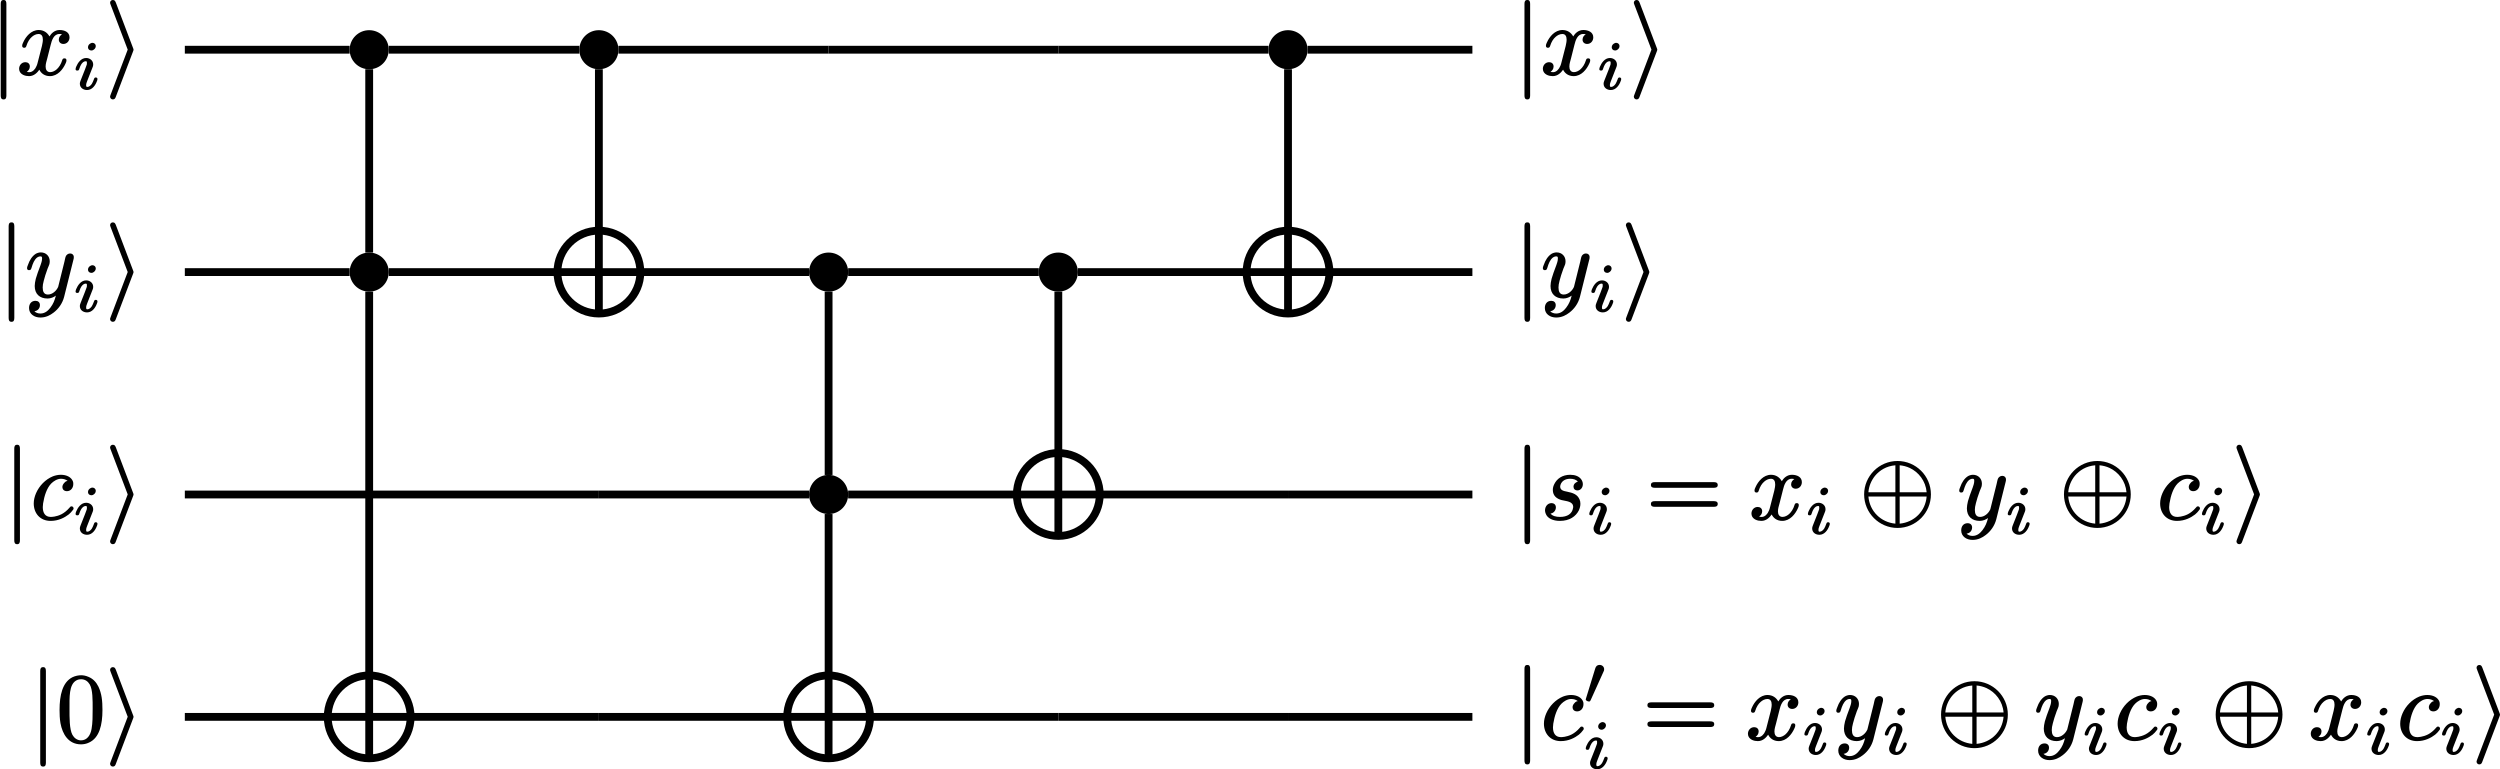 <?xml version="1.0" encoding="UTF-8"?>
<svg xmlns="http://www.w3.org/2000/svg" xmlns:xlink="http://www.w3.org/1999/xlink" width="254.934pt" height="78.444pt" viewBox="0 0 254.934 78.444">
<defs>
<g>
<g id="glyph-0-0">
<path d="M 1.391 -7.562 C 1.141 -7.562 1.094 -7.391 1.094 -7.156 L 1.094 2.172 C 1.094 2.406 1.141 2.578 1.391 2.578 C 1.625 2.578 1.672 2.406 1.672 2.172 L 1.672 -7.156 C 1.672 -7.391 1.625 -7.562 1.391 -7.562 Z M 1.391 -7.562 "/>
</g>
<g id="glyph-0-1">
<path d="M 2.859 -2.5 C 2.859 -2.5 2.859 -2.578 2.797 -2.703 L 1.062 -7.281 C 1 -7.422 0.953 -7.562 0.75 -7.562 C 0.594 -7.562 0.469 -7.438 0.469 -7.281 C 0.469 -7.266 0.469 -7.203 0.531 -7.062 L 2.266 -2.5 L 0.531 2.078 C 0.469 2.219 0.469 2.281 0.469 2.297 C 0.469 2.453 0.594 2.578 0.75 2.578 C 0.938 2.578 1 2.453 1.047 2.328 L 2.797 -2.281 C 2.859 -2.406 2.859 -2.484 2.859 -2.5 Z M 2.859 -2.5 "/>
</g>
<g id="glyph-0-2">
<path d="M 4.094 -2.281 L 6.844 -2.281 C 6.719 -0.781 5.578 0.344 4.094 0.484 Z M 3.656 -2.281 L 3.656 0.484 C 2.172 0.344 1.031 -0.781 0.906 -2.281 Z M 4.094 -2.719 L 4.094 -5.469 C 4.453 -5.438 4.797 -5.344 5.109 -5.203 C 6.016 -4.781 6.75 -3.875 6.844 -2.719 Z M 3.656 -2.719 L 0.906 -2.719 C 0.953 -3.344 1.203 -3.922 1.578 -4.391 C 2.047 -4.953 2.734 -5.391 3.656 -5.469 Z M 7.281 -2.5 C 7.281 -4.391 5.734 -5.906 3.875 -5.906 C 1.984 -5.906 0.469 -4.359 0.469 -2.5 C 0.469 -0.594 2.016 0.922 3.875 0.922 C 5.766 0.922 7.281 -0.625 7.281 -2.5 Z M 7.281 -2.5 "/>
</g>
<g id="glyph-1-0">
<path d="M 4.828 -1.609 C 4.688 -1.609 4.641 -1.547 4.609 -1.453 C 4.469 -0.984 4.25 -0.688 4.047 -0.5 C 3.875 -0.344 3.625 -0.203 3.375 -0.203 C 3.047 -0.203 2.906 -0.453 2.906 -0.766 C 2.906 -1.078 3 -1.312 3.078 -1.625 L 3.422 -2.984 C 3.531 -3.438 3.734 -4.094 4.312 -4.094 C 4.344 -4.094 4.5 -4.094 4.578 -4.062 C 4.406 -3.953 4.25 -3.781 4.25 -3.516 C 4.25 -3.25 4.453 -3.078 4.719 -3.078 C 5.078 -3.078 5.344 -3.375 5.344 -3.75 C 5.344 -4.281 4.844 -4.5 4.328 -4.5 C 3.828 -4.5 3.484 -4.156 3.297 -3.844 C 3.094 -4.219 2.719 -4.5 2.203 -4.5 C 1.422 -4.5 0.875 -3.812 0.625 -3.25 C 0.562 -3.125 0.516 -3.016 0.516 -2.875 C 0.516 -2.75 0.609 -2.688 0.719 -2.688 C 0.844 -2.688 0.906 -2.75 0.938 -2.859 C 1.078 -3.312 1.281 -3.609 1.5 -3.797 C 1.672 -3.953 1.922 -4.094 2.188 -4.094 C 2.5 -4.094 2.625 -3.859 2.625 -3.516 C 2.625 -3.297 2.578 -3.125 2.531 -2.875 C 2.438 -2.5 2.297 -1.938 2.094 -1.172 C 2.047 -0.953 1.953 -0.75 1.859 -0.594 C 1.672 -0.328 1.422 -0.109 0.984 -0.234 C 1.141 -0.344 1.297 -0.516 1.297 -0.781 C 1.297 -1.062 1.094 -1.219 0.844 -1.219 C 0.453 -1.219 0.203 -0.891 0.203 -0.547 C 0.203 -0.422 0.234 -0.328 0.281 -0.234 C 0.438 0.047 0.797 0.203 1.219 0.203 C 1.719 0.203 2.062 -0.156 2.266 -0.453 C 2.438 -0.094 2.797 0.203 3.344 0.203 C 4.141 0.203 4.672 -0.5 4.922 -1.047 C 4.984 -1.172 5.031 -1.281 5.031 -1.422 C 5.031 -1.562 4.938 -1.609 4.828 -1.609 Z M 4.828 -1.609 "/>
</g>
<g id="glyph-1-1">
<path d="M 1.797 -0.922 C 1.797 -1.109 1.828 -1.328 1.906 -1.609 C 1.984 -1.953 2.125 -2.359 2.297 -2.844 C 2.391 -3.078 2.453 -3.203 2.484 -3.312 C 2.5 -3.406 2.516 -3.484 2.516 -3.594 C 2.516 -4.109 2.141 -4.5 1.609 -4.5 C 1.422 -4.5 1.234 -4.438 1.094 -4.359 C 0.719 -4.125 0.453 -3.688 0.312 -3.266 C 0.25 -3.109 0.203 -3.016 0.203 -2.875 C 0.203 -2.75 0.297 -2.688 0.406 -2.688 C 0.594 -2.688 0.609 -2.797 0.656 -2.922 C 0.797 -3.391 0.938 -3.75 1.234 -3.984 C 1.328 -4.047 1.438 -4.094 1.578 -4.094 C 1.719 -4.094 1.734 -4.016 1.734 -3.875 C 1.734 -3.625 1.641 -3.391 1.578 -3.203 C 1.344 -2.609 1.203 -2.172 1.094 -1.812 C 1.031 -1.531 0.984 -1.297 0.984 -1.078 C 0.984 -0.266 1.484 0.203 2.297 0.203 C 2.625 0.203 2.938 0.062 3.141 -0.094 C 3.016 0.406 2.875 0.75 2.578 1.141 C 2.359 1.422 2.047 1.734 1.562 1.734 C 1.312 1.734 1.078 1.641 0.953 1.5 C 1.266 1.469 1.516 1.219 1.516 0.875 C 1.516 0.594 1.328 0.438 1.062 0.438 C 0.641 0.438 0.406 0.75 0.406 1.172 C 0.406 1.781 0.938 2.141 1.562 2.141 C 2.125 2.141 2.562 1.906 2.906 1.641 C 3.406 1.266 3.812 0.703 3.984 0.031 L 4.938 -3.781 C 4.969 -3.891 4.969 -3.922 4.969 -4.031 C 4.969 -4.25 4.812 -4.391 4.594 -4.391 C 4.391 -4.391 4.25 -4.266 4.172 -4.141 C 4.094 -4 4.062 -3.734 4.016 -3.562 L 3.375 -0.984 C 3.375 -0.984 3.359 -0.953 3.344 -0.922 C 3.188 -0.594 2.797 -0.203 2.328 -0.203 C 1.922 -0.203 1.797 -0.516 1.797 -0.922 Z M 1.797 -0.922 "/>
</g>
<g id="glyph-1-2">
<path d="M 4.172 -1.281 C 4.062 -1.281 4.016 -1.219 3.969 -1.156 C 3.703 -0.844 3.422 -0.625 3.156 -0.484 C 2.609 -0.203 2.109 -0.203 2.047 -0.203 C 1.469 -0.203 1.234 -0.625 1.234 -1.203 C 1.234 -1.281 1.25 -1.422 1.266 -1.578 C 1.391 -2.359 1.641 -3.141 2.094 -3.609 C 2.328 -3.844 2.703 -4.094 3.094 -4.094 C 3.375 -4.094 3.625 -4 3.766 -3.875 C 3.625 -3.859 3.531 -3.797 3.453 -3.703 C 3.266 -3.531 3.234 -3.344 3.234 -3.266 C 3.234 -2.984 3.422 -2.828 3.703 -2.828 C 4.062 -2.828 4.344 -3.141 4.344 -3.547 C 4.344 -3.641 4.344 -3.734 4.312 -3.812 C 4.156 -4.25 3.672 -4.5 3.078 -4.5 C 2.797 -4.5 2.516 -4.438 2.266 -4.344 C 1.5 -4.031 0.875 -3.375 0.547 -2.625 C 0.406 -2.297 0.312 -1.938 0.312 -1.578 C 0.312 -0.562 0.969 0.203 2.031 0.203 C 2.844 0.203 3.469 -0.141 3.875 -0.453 C 4.047 -0.594 4.172 -0.734 4.25 -0.844 C 4.312 -0.922 4.375 -0.984 4.375 -1.062 C 4.375 -1.188 4.281 -1.281 4.172 -1.281 Z M 4.172 -1.281 "/>
</g>
<g id="glyph-1-3">
<path d="M 3.766 -3.797 C 3.531 -3.734 3.328 -3.547 3.328 -3.281 C 3.328 -3.062 3.484 -2.906 3.734 -2.906 C 4.047 -2.906 4.281 -3.188 4.281 -3.547 C 4.281 -3.734 4.203 -3.922 4.094 -4.062 C 3.875 -4.344 3.484 -4.5 3 -4.5 C 2.172 -4.5 1.641 -4.094 1.375 -3.562 C 1.281 -3.375 1.219 -3.188 1.219 -2.953 C 1.219 -2.344 1.641 -2.047 2.109 -1.922 C 2.578 -1.797 3.297 -1.812 3.297 -1.203 C 3.297 -1.188 3.297 -1.156 3.281 -1.109 C 3.188 -0.516 2.688 -0.203 1.953 -0.203 C 1.547 -0.203 1.172 -0.297 0.984 -0.547 C 1.281 -0.578 1.531 -0.844 1.531 -1.172 C 1.531 -1.453 1.344 -1.609 1.078 -1.609 C 0.703 -1.609 0.422 -1.281 0.422 -0.859 C 0.422 -0.75 0.453 -0.656 0.484 -0.562 C 0.656 -0.047 1.25 0.203 1.938 0.203 C 2.922 0.203 3.562 -0.25 3.875 -0.875 C 3.969 -1.094 4.031 -1.297 4.031 -1.547 C 4.031 -1.719 4 -1.875 3.938 -2 C 3.703 -2.516 3.266 -2.656 2.656 -2.781 C 2.344 -2.844 1.969 -2.906 1.969 -3.297 C 1.969 -3.344 1.984 -3.422 2.016 -3.516 C 2.156 -3.875 2.484 -4.094 3 -4.094 C 3.312 -4.094 3.625 -4 3.766 -3.797 Z M 3.766 -3.797 "/>
</g>
<g id="glyph-2-0">
<path d="M 2.328 -1.156 C 2.203 -1.156 2.172 -1.078 2.141 -0.984 C 2.062 -0.781 2 -0.625 1.922 -0.5 C 1.812 -0.344 1.656 -0.188 1.453 -0.188 C 1.359 -0.188 1.344 -0.266 1.344 -0.375 C 1.344 -0.516 1.391 -0.641 1.453 -0.797 C 1.641 -1.266 1.828 -1.75 2.016 -2.234 C 2.047 -2.297 2.062 -2.391 2.062 -2.484 C 2.062 -2.875 1.734 -3.141 1.344 -3.141 C 0.812 -3.141 0.484 -2.625 0.328 -2.25 C 0.297 -2.156 0.266 -2.094 0.266 -2 C 0.266 -1.891 0.344 -1.859 0.453 -1.859 C 0.578 -1.859 0.609 -1.922 0.641 -2.016 C 0.703 -2.234 0.781 -2.391 0.859 -2.516 C 0.969 -2.672 1.109 -2.812 1.312 -2.812 C 1.422 -2.812 1.422 -2.734 1.422 -2.641 C 1.422 -2.516 1.422 -2.469 1.375 -2.375 C 1.344 -2.281 1.297 -2.156 1.219 -1.953 L 0.781 -0.844 C 0.75 -0.75 0.703 -0.656 0.703 -0.516 C 0.703 -0.125 1.031 0.125 1.438 0.125 C 1.969 0.125 2.297 -0.375 2.438 -0.766 C 2.469 -0.844 2.5 -0.906 2.5 -1 C 2.5 -1.094 2.422 -1.156 2.328 -1.156 Z M 1.984 -4.688 C 1.922 -4.688 1.875 -4.672 1.812 -4.641 C 1.672 -4.578 1.531 -4.438 1.531 -4.234 C 1.531 -4.047 1.672 -3.906 1.875 -3.906 C 1.938 -3.906 1.984 -3.922 2.031 -3.938 C 2.188 -4.016 2.328 -4.156 2.328 -4.359 C 2.328 -4.547 2.172 -4.688 1.984 -4.688 Z M 1.984 -4.688 "/>
</g>
<g id="glyph-3-0">
<path d="M 6.859 -1.812 L 0.891 -1.812 C 0.656 -1.812 0.469 -1.766 0.469 -1.531 C 0.469 -1.281 0.641 -1.234 0.875 -1.234 L 6.875 -1.234 C 7.094 -1.234 7.281 -1.281 7.281 -1.531 C 7.281 -1.766 7.094 -1.812 6.859 -1.812 Z M 6.875 -3.75 L 0.875 -3.75 C 0.641 -3.75 0.469 -3.703 0.469 -3.453 C 0.469 -3.219 0.656 -3.172 0.891 -3.172 L 6.859 -3.172 C 7.094 -3.172 7.281 -3.219 7.281 -3.453 C 7.281 -3.703 7.094 -3.75 6.875 -3.75 Z M 6.875 -3.75 "/>
</g>
<g id="glyph-3-1">
<path d="M 3.672 -3.312 C 3.672 -2.562 3.672 -1.891 3.562 -1.266 C 3.453 -0.609 3.094 -0.094 2.484 -0.094 C 2.094 -0.094 1.781 -0.344 1.609 -0.656 C 1.297 -1.234 1.312 -2.438 1.312 -3.312 C 1.312 -4.484 1.25 -5.781 2 -6.203 C 2.188 -6.312 2.375 -6.328 2.484 -6.328 C 2.906 -6.328 3.188 -6.109 3.375 -5.797 C 3.688 -5.25 3.672 -4.188 3.672 -3.312 Z M 4.672 -3.188 C 4.672 -4.141 4.594 -4.859 4.266 -5.562 C 4.031 -6.047 3.703 -6.375 3.266 -6.562 C 2.953 -6.703 2.688 -6.734 2.5 -6.734 C 2.219 -6.734 1.906 -6.672 1.609 -6.531 C 0.594 -6.016 0.297 -4.703 0.297 -3.188 C 0.297 -2.766 0.312 -2.297 0.391 -1.844 C 0.594 -0.734 1.203 0.312 2.484 0.312 C 2.734 0.312 3.031 0.266 3.312 0.125 C 4.359 -0.359 4.672 -1.672 4.672 -3.188 Z M 4.672 -3.188 "/>
</g>
<g id="glyph-4-0">
<path d="M 1.672 -3.953 C 1.422 -3.953 1.297 -3.797 1.234 -3.594 C 0.906 -2.547 0.594 -1.5 0.266 -0.453 C 0.266 -0.453 0.266 -0.453 0.266 -0.438 C 0.266 -0.312 0.469 -0.219 0.609 -0.219 C 0.703 -0.219 0.734 -0.297 0.766 -0.359 L 2.078 -3.266 C 2.125 -3.344 2.141 -3.406 2.141 -3.516 C 2.141 -3.766 1.938 -3.953 1.672 -3.953 Z M 1.672 -3.953 "/>
</g>
</g>
<clipPath id="clip-0">
<path clip-rule="nonzero" d="M 56 23 L 66 23 L 66 32 L 56 32 Z M 56 23 "/>
</clipPath>
<clipPath id="clip-1">
<path clip-rule="nonzero" d="M 65.301 27.746 C 65.301 25.414 63.406 23.52 61.07 23.52 C 58.738 23.52 56.844 25.414 56.844 27.746 C 56.844 30.082 58.738 31.973 61.07 31.973 C 63.406 31.973 65.301 30.082 65.301 27.746 Z M 65.301 27.746 "/>
</clipPath>
<clipPath id="clip-2">
<path clip-rule="nonzero" d="M 127 23 L 136 23 L 136 32 L 127 32 Z M 127 23 "/>
</clipPath>
<clipPath id="clip-3">
<path clip-rule="nonzero" d="M 135.57 27.746 C 135.57 25.414 133.68 23.52 131.344 23.52 C 129.012 23.52 127.117 25.414 127.117 27.746 C 127.117 30.082 129.012 31.973 131.344 31.973 C 133.68 31.973 135.57 30.082 135.57 27.746 Z M 135.57 27.746 "/>
</clipPath>
<clipPath id="clip-4">
<path clip-rule="nonzero" d="M 103 46 L 113 46 L 113 55 L 103 55 Z M 103 46 "/>
</clipPath>
<clipPath id="clip-5">
<path clip-rule="nonzero" d="M 112.148 50.426 C 112.148 48.09 110.254 46.195 107.922 46.195 C 105.586 46.195 103.691 48.09 103.691 50.426 C 103.691 52.758 105.586 54.652 107.922 54.652 C 110.254 54.652 112.148 52.758 112.148 50.426 Z M 112.148 50.426 "/>
</clipPath>
<clipPath id="clip-6">
<path clip-rule="nonzero" d="M 33 68 L 42 68 L 42 78 L 33 78 Z M 33 68 "/>
</clipPath>
<clipPath id="clip-7">
<path clip-rule="nonzero" d="M 41.875 73.102 C 41.875 70.766 39.98 68.875 37.648 68.875 C 35.312 68.875 33.418 70.766 33.418 73.102 C 33.418 75.438 35.312 77.328 37.648 77.328 C 39.98 77.328 41.875 75.438 41.875 73.102 Z M 41.875 73.102 "/>
</clipPath>
<clipPath id="clip-8">
<path clip-rule="nonzero" d="M 22 57 L 54 57 L 54 78.445 L 22 78.445 Z M 22 57 "/>
</clipPath>
<clipPath id="clip-9">
<path clip-rule="nonzero" d="M 80 68 L 89 68 L 89 78 L 80 78 Z M 80 68 "/>
</clipPath>
<clipPath id="clip-10">
<path clip-rule="nonzero" d="M 88.723 73.102 C 88.723 70.766 86.832 68.875 84.496 68.875 C 82.16 68.875 80.27 70.766 80.27 73.102 C 80.27 75.438 82.16 77.328 84.496 77.328 C 86.832 77.328 88.723 75.438 88.723 73.102 Z M 88.723 73.102 "/>
</clipPath>
<clipPath id="clip-11">
<path clip-rule="nonzero" d="M 69 57 L 100 57 L 100 78.445 L 69 78.445 Z M 69 57 "/>
</clipPath>
<clipPath id="clip-12">
<path clip-rule="nonzero" d="M 4 68 L 5 68 L 5 78.445 L 4 78.445 Z M 4 68 "/>
</clipPath>
<clipPath id="clip-13">
<path clip-rule="nonzero" d="M 11 68 L 14 68 L 14 78.445 L 11 78.445 Z M 11 68 "/>
</clipPath>
<clipPath id="clip-14">
<path clip-rule="nonzero" d="M 161 73 L 164 73 L 164 78.445 L 161 78.445 Z M 161 73 "/>
</clipPath>
<clipPath id="clip-15">
<path clip-rule="nonzero" d="M 252 67 L 254.934 67 L 254.934 78 L 252 78 Z M 252 67 "/>
</clipPath>
</defs>
<path fill-rule="nonzero" fill="rgb(0%, 0%, 0%)" fill-opacity="1" d="M 39.641 5.07 C 39.641 3.969 38.746 3.078 37.648 3.078 C 36.547 3.078 35.656 3.969 35.656 5.07 C 35.656 6.172 36.547 7.062 37.648 7.062 C 38.746 7.062 39.641 6.172 39.641 5.07 Z M 39.641 5.07 "/>
<path fill-rule="nonzero" fill="rgb(0%, 0%, 0%)" fill-opacity="1" d="M 63.066 5.07 C 63.066 3.969 62.172 3.078 61.07 3.078 C 59.973 3.078 59.078 3.969 59.078 5.07 C 59.078 6.172 59.973 7.062 61.07 7.062 C 62.172 7.062 63.066 6.172 63.066 5.07 Z M 63.066 5.07 "/>
<path fill-rule="nonzero" fill="rgb(0%, 0%, 0%)" fill-opacity="1" d="M 133.336 5.07 C 133.336 3.969 132.445 3.078 131.344 3.078 C 130.246 3.078 129.352 3.969 129.352 5.07 C 129.352 6.172 130.246 7.062 131.344 7.062 C 132.445 7.062 133.336 6.172 133.336 5.07 Z M 133.336 5.07 "/>
<path fill-rule="nonzero" fill="rgb(0%, 0%, 0%)" fill-opacity="1" d="M 39.641 27.746 C 39.641 26.648 38.746 25.754 37.648 25.754 C 36.547 25.754 35.656 26.648 35.656 27.746 C 35.656 28.848 36.547 29.738 37.648 29.738 C 38.746 29.738 39.641 28.848 39.641 27.746 Z M 39.641 27.746 "/>
<g clip-path="url(#clip-0)">
<g clip-path="url(#clip-1)">
<path fill="none" stroke-width="0.797" stroke-linecap="butt" stroke-linejoin="miter" stroke="rgb(0%, 0%, 0%)" stroke-opacity="1" stroke-miterlimit="10" d="M -0.002 4.227 L -0.002 -4.226 M -4.228 0.001 L 4.229 0.001 " transform="matrix(1, 0, 0, -1, 61.072, 27.747)"/>
</g>
</g>
<path fill="none" stroke-width="0.797" stroke-linecap="butt" stroke-linejoin="miter" stroke="rgb(0%, 0%, 0%)" stroke-opacity="1" stroke-miterlimit="10" d="M 4.229 0.001 C 4.229 2.333 2.334 4.227 -0.002 4.227 C -2.334 4.227 -4.228 2.333 -4.228 0.001 C -4.228 -2.335 -2.334 -4.226 -0.002 -4.226 C 2.334 -4.226 4.229 -2.335 4.229 0.001 Z M 4.229 0.001 " transform="matrix(1, 0, 0, -1, 61.072, 27.747)"/>
<path fill-rule="nonzero" fill="rgb(0%, 0%, 0%)" fill-opacity="1" d="M 86.488 27.746 C 86.488 26.648 85.598 25.754 84.496 25.754 C 83.395 25.754 82.504 26.648 82.504 27.746 C 82.504 28.848 83.395 29.738 84.496 29.738 C 85.598 29.738 86.488 28.848 86.488 27.746 Z M 86.488 27.746 "/>
<path fill-rule="nonzero" fill="rgb(0%, 0%, 0%)" fill-opacity="1" d="M 109.914 27.746 C 109.914 26.648 109.02 25.754 107.922 25.754 C 106.82 25.754 105.926 26.648 105.926 27.746 C 105.926 28.848 106.82 29.738 107.922 29.738 C 109.02 29.738 109.914 28.848 109.914 27.746 Z M 109.914 27.746 "/>
<g clip-path="url(#clip-2)">
<g clip-path="url(#clip-3)">
<path fill="none" stroke-width="0.797" stroke-linecap="butt" stroke-linejoin="miter" stroke="rgb(0%, 0%, 0%)" stroke-opacity="1" stroke-miterlimit="10" d="M -0.001 4.227 L -0.001 -4.226 M -4.228 0.001 L 4.225 0.001 " transform="matrix(1, 0, 0, -1, 131.345, 27.747)"/>
</g>
</g>
<path fill="none" stroke-width="0.797" stroke-linecap="butt" stroke-linejoin="miter" stroke="rgb(0%, 0%, 0%)" stroke-opacity="1" stroke-miterlimit="10" d="M 4.225 0.001 C 4.225 2.333 2.335 4.227 -0.001 4.227 C -2.333 4.227 -4.228 2.333 -4.228 0.001 C -4.228 -2.335 -2.333 -4.226 -0.001 -4.226 C 2.335 -4.226 4.225 -2.335 4.225 0.001 Z M 4.225 0.001 " transform="matrix(1, 0, 0, -1, 131.345, 27.747)"/>
<path fill-rule="nonzero" fill="rgb(0%, 0%, 0%)" fill-opacity="1" d="M 86.488 50.426 C 86.488 49.324 85.598 48.43 84.496 48.43 C 83.395 48.43 82.504 49.324 82.504 50.426 C 82.504 51.523 83.395 52.418 84.496 52.418 C 85.598 52.418 86.488 51.523 86.488 50.426 Z M 86.488 50.426 "/>
<g clip-path="url(#clip-4)">
<g clip-path="url(#clip-5)">
<path fill="none" stroke-width="0.797" stroke-linecap="butt" stroke-linejoin="miter" stroke="rgb(0%, 0%, 0%)" stroke-opacity="1" stroke-miterlimit="10" d="M 0.002 4.229 L 0.002 -4.228 M -4.229 -0.002 L 4.228 -0.002 " transform="matrix(1, 0, 0, -1, 107.92, 50.424)"/>
</g>
</g>
<path fill="none" stroke-width="0.797" stroke-linecap="butt" stroke-linejoin="miter" stroke="rgb(0%, 0%, 0%)" stroke-opacity="1" stroke-miterlimit="10" d="M 4.228 -0.002 C 4.228 2.334 2.334 4.229 0.002 4.229 C -2.334 4.229 -4.229 2.334 -4.229 -0.002 C -4.229 -2.334 -2.334 -4.228 0.002 -4.228 C 2.334 -4.228 4.228 -2.334 4.228 -0.002 Z M 4.228 -0.002 " transform="matrix(1, 0, 0, -1, 107.92, 50.424)"/>
<g clip-path="url(#clip-6)">
<g clip-path="url(#clip-7)">
<path fill="none" stroke-width="0.797" stroke-linecap="butt" stroke-linejoin="miter" stroke="rgb(0%, 0%, 0%)" stroke-opacity="1" stroke-miterlimit="10" d="M 0.001 4.227 L 0.001 -4.226 M -4.229 0 L 4.228 0 " transform="matrix(1, 0, 0, -1, 37.647, 73.102)"/>
</g>
</g>
<g clip-path="url(#clip-8)">
<path fill="none" stroke-width="0.797" stroke-linecap="butt" stroke-linejoin="miter" stroke="rgb(0%, 0%, 0%)" stroke-opacity="1" stroke-miterlimit="10" d="M 4.228 0 C 4.228 2.336 2.333 4.227 0.001 4.227 C -2.334 4.227 -4.229 2.336 -4.229 0 C -4.229 -2.336 -2.334 -4.226 0.001 -4.226 C 2.333 -4.226 4.228 -2.336 4.228 0 Z M 4.228 0 " transform="matrix(1, 0, 0, -1, 37.647, 73.102)"/>
</g>
<g clip-path="url(#clip-9)">
<g clip-path="url(#clip-10)">
<path fill="none" stroke-width="0.797" stroke-linecap="butt" stroke-linejoin="miter" stroke="rgb(0%, 0%, 0%)" stroke-opacity="1" stroke-miterlimit="10" d="M 0 4.227 L 0 -4.226 M -4.226 0 L 4.227 0 " transform="matrix(1, 0, 0, -1, 84.496, 73.102)"/>
</g>
</g>
<g clip-path="url(#clip-11)">
<path fill="none" stroke-width="0.797" stroke-linecap="butt" stroke-linejoin="miter" stroke="rgb(0%, 0%, 0%)" stroke-opacity="1" stroke-miterlimit="10" d="M 4.227 0 C 4.227 2.336 2.336 4.227 0 4.227 C -2.336 4.227 -4.226 2.336 -4.226 0 C -4.226 -2.336 -2.336 -4.226 0 -4.226 C 2.336 -4.226 4.227 -2.336 4.227 0 Z M 4.227 0 " transform="matrix(1, 0, 0, -1, 84.496, 73.102)"/>
</g>
<path fill="none" stroke-width="0.797" stroke-linecap="butt" stroke-linejoin="miter" stroke="rgb(0%, 0%, 0%)" stroke-opacity="1" stroke-miterlimit="10" d="M -48.844 35.332 L -65.648 35.332 " transform="matrix(1, 0, 0, -1, 84.496, 40.402)"/>
<path fill="none" stroke-width="0.797" stroke-linecap="butt" stroke-linejoin="miter" stroke="rgb(0%, 0%, 0%)" stroke-opacity="1" stroke-miterlimit="10" d="M -46.848 33.34 L -46.848 14.648 " transform="matrix(1, 0, 0, -1, 84.496, 40.402)"/>
<path fill="none" stroke-width="0.797" stroke-linecap="butt" stroke-linejoin="miter" stroke="rgb(0%, 0%, 0%)" stroke-opacity="1" stroke-miterlimit="10" d="M -25.418 35.332 L -44.855 35.332 " transform="matrix(1, 0, 0, -1, 84.496, 40.402)"/>
<path fill="none" stroke-width="0.797" stroke-linecap="butt" stroke-linejoin="miter" stroke="rgb(0%, 0%, 0%)" stroke-opacity="1" stroke-miterlimit="10" d="M -23.426 33.34 L -23.426 16.882 " transform="matrix(1, 0, 0, -1, 84.496, 40.402)"/>
<path fill="none" stroke-width="0.797" stroke-linecap="butt" stroke-linejoin="miter" stroke="rgb(0%, 0%, 0%)" stroke-opacity="1" stroke-miterlimit="10" d="M 0 35.332 L -21.433 35.332 " transform="matrix(1, 0, 0, -1, 84.496, 40.402)"/>
<path fill="none" stroke-width="0.797" stroke-linecap="butt" stroke-linejoin="miter" stroke="rgb(0%, 0%, 0%)" stroke-opacity="1" stroke-miterlimit="10" d="M 23.426 35.332 L 0 35.332 " transform="matrix(1, 0, 0, -1, 84.496, 40.402)"/>
<path fill="none" stroke-width="0.797" stroke-linecap="butt" stroke-linejoin="miter" stroke="rgb(0%, 0%, 0%)" stroke-opacity="1" stroke-miterlimit="10" d="M 44.856 35.332 L 23.426 35.332 " transform="matrix(1, 0, 0, -1, 84.496, 40.402)"/>
<path fill="none" stroke-width="0.797" stroke-linecap="butt" stroke-linejoin="miter" stroke="rgb(0%, 0%, 0%)" stroke-opacity="1" stroke-miterlimit="10" d="M 46.848 33.34 L 46.848 16.882 " transform="matrix(1, 0, 0, -1, 84.496, 40.402)"/>
<path fill="none" stroke-width="0.797" stroke-linecap="butt" stroke-linejoin="miter" stroke="rgb(0%, 0%, 0%)" stroke-opacity="1" stroke-miterlimit="10" d="M 65.649 35.332 L 48.84 35.332 " transform="matrix(1, 0, 0, -1, 84.496, 40.402)"/>
<path fill="none" stroke-width="0.797" stroke-linecap="butt" stroke-linejoin="miter" stroke="rgb(0%, 0%, 0%)" stroke-opacity="1" stroke-miterlimit="10" d="M -48.844 12.656 L -65.648 12.656 " transform="matrix(1, 0, 0, -1, 84.496, 40.402)"/>
<path fill="none" stroke-width="0.797" stroke-linecap="butt" stroke-linejoin="miter" stroke="rgb(0%, 0%, 0%)" stroke-opacity="1" stroke-miterlimit="10" d="M -46.848 10.664 L -46.848 -28.473 " transform="matrix(1, 0, 0, -1, 84.496, 40.402)"/>
<path fill="none" stroke-width="0.797" stroke-linecap="butt" stroke-linejoin="miter" stroke="rgb(0%, 0%, 0%)" stroke-opacity="1" stroke-miterlimit="10" d="M -27.652 12.656 L -44.855 12.656 " transform="matrix(1, 0, 0, -1, 84.496, 40.402)"/>
<path fill="none" stroke-width="0.797" stroke-linecap="butt" stroke-linejoin="miter" stroke="rgb(0%, 0%, 0%)" stroke-opacity="1" stroke-miterlimit="10" d="M -1.992 12.656 L -19.199 12.656 " transform="matrix(1, 0, 0, -1, 84.496, 40.402)"/>
<path fill="none" stroke-width="0.797" stroke-linecap="butt" stroke-linejoin="miter" stroke="rgb(0%, 0%, 0%)" stroke-opacity="1" stroke-miterlimit="10" d="M 0 10.664 L 0 -8.032 " transform="matrix(1, 0, 0, -1, 84.496, 40.402)"/>
<path fill="none" stroke-width="0.797" stroke-linecap="butt" stroke-linejoin="miter" stroke="rgb(0%, 0%, 0%)" stroke-opacity="1" stroke-miterlimit="10" d="M 21.434 12.656 L 1.992 12.656 " transform="matrix(1, 0, 0, -1, 84.496, 40.402)"/>
<path fill="none" stroke-width="0.797" stroke-linecap="butt" stroke-linejoin="miter" stroke="rgb(0%, 0%, 0%)" stroke-opacity="1" stroke-miterlimit="10" d="M 23.426 10.664 L 23.426 -5.793 " transform="matrix(1, 0, 0, -1, 84.496, 40.402)"/>
<path fill="none" stroke-width="0.797" stroke-linecap="butt" stroke-linejoin="miter" stroke="rgb(0%, 0%, 0%)" stroke-opacity="1" stroke-miterlimit="10" d="M 42.621 12.656 L 25.418 12.656 " transform="matrix(1, 0, 0, -1, 84.496, 40.402)"/>
<path fill="none" stroke-width="0.797" stroke-linecap="butt" stroke-linejoin="miter" stroke="rgb(0%, 0%, 0%)" stroke-opacity="1" stroke-miterlimit="10" d="M 65.649 12.656 L 51.078 12.656 " transform="matrix(1, 0, 0, -1, 84.496, 40.402)"/>
<path fill="none" stroke-width="0.797" stroke-linecap="butt" stroke-linejoin="miter" stroke="rgb(0%, 0%, 0%)" stroke-opacity="1" stroke-miterlimit="10" d="M -46.848 -10.024 L -65.648 -10.024 " transform="matrix(1, 0, 0, -1, 84.496, 40.402)"/>
<path fill="none" stroke-width="0.797" stroke-linecap="butt" stroke-linejoin="miter" stroke="rgb(0%, 0%, 0%)" stroke-opacity="1" stroke-miterlimit="10" d="M -23.426 -10.024 L -46.848 -10.024 " transform="matrix(1, 0, 0, -1, 84.496, 40.402)"/>
<path fill="none" stroke-width="0.797" stroke-linecap="butt" stroke-linejoin="miter" stroke="rgb(0%, 0%, 0%)" stroke-opacity="1" stroke-miterlimit="10" d="M -1.992 -10.024 L -23.426 -10.024 " transform="matrix(1, 0, 0, -1, 84.496, 40.402)"/>
<path fill="none" stroke-width="0.797" stroke-linecap="butt" stroke-linejoin="miter" stroke="rgb(0%, 0%, 0%)" stroke-opacity="1" stroke-miterlimit="10" d="M 0 -12.016 L 0 -28.473 " transform="matrix(1, 0, 0, -1, 84.496, 40.402)"/>
<path fill="none" stroke-width="0.797" stroke-linecap="butt" stroke-linejoin="miter" stroke="rgb(0%, 0%, 0%)" stroke-opacity="1" stroke-miterlimit="10" d="M 19.199 -10.024 L 1.992 -10.024 " transform="matrix(1, 0, 0, -1, 84.496, 40.402)"/>
<path fill="none" stroke-width="0.797" stroke-linecap="butt" stroke-linejoin="miter" stroke="rgb(0%, 0%, 0%)" stroke-opacity="1" stroke-miterlimit="10" d="M 46.848 -10.024 L 27.652 -10.024 " transform="matrix(1, 0, 0, -1, 84.496, 40.402)"/>
<path fill="none" stroke-width="0.797" stroke-linecap="butt" stroke-linejoin="miter" stroke="rgb(0%, 0%, 0%)" stroke-opacity="1" stroke-miterlimit="10" d="M 65.649 -10.024 L 46.848 -10.024 " transform="matrix(1, 0, 0, -1, 84.496, 40.402)"/>
<path fill="none" stroke-width="0.797" stroke-linecap="butt" stroke-linejoin="miter" stroke="rgb(0%, 0%, 0%)" stroke-opacity="1" stroke-miterlimit="10" d="M -51.078 -32.7 L -65.648 -32.7 " transform="matrix(1, 0, 0, -1, 84.496, 40.402)"/>
<path fill="none" stroke-width="0.797" stroke-linecap="butt" stroke-linejoin="miter" stroke="rgb(0%, 0%, 0%)" stroke-opacity="1" stroke-miterlimit="10" d="M -23.426 -32.7 L -42.621 -32.7 " transform="matrix(1, 0, 0, -1, 84.496, 40.402)"/>
<path fill="none" stroke-width="0.797" stroke-linecap="butt" stroke-linejoin="miter" stroke="rgb(0%, 0%, 0%)" stroke-opacity="1" stroke-miterlimit="10" d="M -4.226 -32.7 L -23.426 -32.7 " transform="matrix(1, 0, 0, -1, 84.496, 40.402)"/>
<path fill="none" stroke-width="0.797" stroke-linecap="butt" stroke-linejoin="miter" stroke="rgb(0%, 0%, 0%)" stroke-opacity="1" stroke-miterlimit="10" d="M 23.426 -32.7 L 4.227 -32.7 " transform="matrix(1, 0, 0, -1, 84.496, 40.402)"/>
<path fill="none" stroke-width="0.797" stroke-linecap="butt" stroke-linejoin="miter" stroke="rgb(0%, 0%, 0%)" stroke-opacity="1" stroke-miterlimit="10" d="M 46.848 -32.7 L 23.426 -32.7 " transform="matrix(1, 0, 0, -1, 84.496, 40.402)"/>
<path fill="none" stroke-width="0.797" stroke-linecap="butt" stroke-linejoin="miter" stroke="rgb(0%, 0%, 0%)" stroke-opacity="1" stroke-miterlimit="10" d="M 65.649 -32.7 L 46.848 -32.7 " transform="matrix(1, 0, 0, -1, 84.496, 40.402)"/>
<g fill="rgb(0%, 0%, 0%)" fill-opacity="1">
<use xlink:href="#glyph-0-0" x="-1.021" y="7.56"/>
</g>
<g fill="rgb(0%, 0%, 0%)" fill-opacity="1">
<use xlink:href="#glyph-1-0" x="1.746" y="7.56"/>
</g>
<g fill="rgb(0%, 0%, 0%)" fill-opacity="1">
<use xlink:href="#glyph-2-0" x="7.44" y="9.055"/>
</g>
<g fill="rgb(0%, 0%, 0%)" fill-opacity="1">
<use xlink:href="#glyph-0-1" x="10.757" y="7.56"/>
</g>
<g fill="rgb(0%, 0%, 0%)" fill-opacity="1">
<use xlink:href="#glyph-0-0" x="154.361" y="7.56"/>
</g>
<g fill="rgb(0%, 0%, 0%)" fill-opacity="1">
<use xlink:href="#glyph-1-0" x="157.128" y="7.56"/>
</g>
<g fill="rgb(0%, 0%, 0%)" fill-opacity="1">
<use xlink:href="#glyph-2-0" x="162.822" y="9.055"/>
</g>
<g fill="rgb(0%, 0%, 0%)" fill-opacity="1">
<use xlink:href="#glyph-0-1" x="166.139" y="7.56"/>
</g>
<g fill="rgb(0%, 0%, 0%)" fill-opacity="1">
<use xlink:href="#glyph-0-0" x="-0.212" y="30.238"/>
</g>
<g fill="rgb(0%, 0%, 0%)" fill-opacity="1">
<use xlink:href="#glyph-1-1" x="2.556" y="30.238"/>
</g>
<g fill="rgb(0%, 0%, 0%)" fill-opacity="1">
<use xlink:href="#glyph-2-0" x="7.44" y="31.732"/>
</g>
<g fill="rgb(0%, 0%, 0%)" fill-opacity="1">
<use xlink:href="#glyph-0-1" x="10.757" y="30.238"/>
</g>
<g fill="rgb(0%, 0%, 0%)" fill-opacity="1">
<use xlink:href="#glyph-0-0" x="154.361" y="30.238"/>
</g>
<g fill="rgb(0%, 0%, 0%)" fill-opacity="1">
<use xlink:href="#glyph-1-1" x="157.128" y="30.238"/>
</g>
<g fill="rgb(0%, 0%, 0%)" fill-opacity="1">
<use xlink:href="#glyph-2-0" x="162.013" y="31.732"/>
</g>
<g fill="rgb(0%, 0%, 0%)" fill-opacity="1">
<use xlink:href="#glyph-0-1" x="165.329" y="30.238"/>
</g>
<g fill="rgb(0%, 0%, 0%)" fill-opacity="1">
<use xlink:href="#glyph-0-0" x="0.361" y="52.915"/>
</g>
<g fill="rgb(0%, 0%, 0%)" fill-opacity="1">
<use xlink:href="#glyph-1-2" x="3.129" y="52.915"/>
</g>
<g fill="rgb(0%, 0%, 0%)" fill-opacity="1">
<use xlink:href="#glyph-2-0" x="7.44" y="54.409"/>
</g>
<g fill="rgb(0%, 0%, 0%)" fill-opacity="1">
<use xlink:href="#glyph-0-1" x="10.757" y="52.915"/>
</g>
<g fill="rgb(0%, 0%, 0%)" fill-opacity="1">
<use xlink:href="#glyph-0-0" x="154.361" y="52.915"/>
</g>
<g fill="rgb(0%, 0%, 0%)" fill-opacity="1">
<use xlink:href="#glyph-1-3" x="157.128" y="52.915"/>
</g>
<g fill="rgb(0%, 0%, 0%)" fill-opacity="1">
<use xlink:href="#glyph-2-0" x="161.798" y="54.409"/>
</g>
<g fill="rgb(0%, 0%, 0%)" fill-opacity="1">
<use xlink:href="#glyph-3-0" x="167.882" y="52.915"/>
</g>
<g fill="rgb(0%, 0%, 0%)" fill-opacity="1">
<use xlink:href="#glyph-1-0" x="178.398" y="52.915"/>
</g>
<g fill="rgb(0%, 0%, 0%)" fill-opacity="1">
<use xlink:href="#glyph-2-0" x="184.092" y="54.409"/>
</g>
<g fill="rgb(0%, 0%, 0%)" fill-opacity="1">
<use xlink:href="#glyph-0-2" x="189.623" y="52.915"/>
</g>
<g fill="rgb(0%, 0%, 0%)" fill-opacity="1">
<use xlink:href="#glyph-1-1" x="199.586" y="52.915"/>
</g>
<g fill="rgb(0%, 0%, 0%)" fill-opacity="1">
<use xlink:href="#glyph-2-0" x="204.47" y="54.409"/>
</g>
<g fill="rgb(0%, 0%, 0%)" fill-opacity="1">
<use xlink:href="#glyph-0-2" x="210.001" y="52.915"/>
</g>
<g fill="rgb(0%, 0%, 0%)" fill-opacity="1">
<use xlink:href="#glyph-1-2" x="219.964" y="52.915"/>
</g>
<g fill="rgb(0%, 0%, 0%)" fill-opacity="1">
<use xlink:href="#glyph-2-0" x="224.275" y="54.409"/>
</g>
<g fill="rgb(0%, 0%, 0%)" fill-opacity="1">
<use xlink:href="#glyph-0-1" x="227.592" y="52.915"/>
</g>
<g clip-path="url(#clip-12)">
<g fill="rgb(0%, 0%, 0%)" fill-opacity="1">
<use xlink:href="#glyph-0-0" x="3.008" y="75.592"/>
</g>
</g>
<g fill="rgb(0%, 0%, 0%)" fill-opacity="1">
<use xlink:href="#glyph-3-1" x="5.776" y="75.592"/>
</g>
<g clip-path="url(#clip-13)">
<g fill="rgb(0%, 0%, 0%)" fill-opacity="1">
<use xlink:href="#glyph-0-1" x="10.757" y="75.592"/>
</g>
</g>
<g fill="rgb(0%, 0%, 0%)" fill-opacity="1">
<use xlink:href="#glyph-0-0" x="154.361" y="75.371"/>
</g>
<g fill="rgb(0%, 0%, 0%)" fill-opacity="1">
<use xlink:href="#glyph-1-2" x="157.128" y="75.371"/>
</g>
<g fill="rgb(0%, 0%, 0%)" fill-opacity="1">
<use xlink:href="#glyph-4-0" x="161.439" y="71.756"/>
</g>
<g clip-path="url(#clip-14)">
<g fill="rgb(0%, 0%, 0%)" fill-opacity="1">
<use xlink:href="#glyph-2-0" x="161.439" y="78.321"/>
</g>
</g>
<g fill="rgb(0%, 0%, 0%)" fill-opacity="1">
<use xlink:href="#glyph-3-0" x="167.524" y="75.371"/>
</g>
<g fill="rgb(0%, 0%, 0%)" fill-opacity="1">
<use xlink:href="#glyph-1-0" x="178.04" y="75.371"/>
</g>
<g fill="rgb(0%, 0%, 0%)" fill-opacity="1">
<use xlink:href="#glyph-2-0" x="183.734" y="76.866"/>
</g>
<g fill="rgb(0%, 0%, 0%)" fill-opacity="1">
<use xlink:href="#glyph-1-1" x="187.051" y="75.371"/>
</g>
<g fill="rgb(0%, 0%, 0%)" fill-opacity="1">
<use xlink:href="#glyph-2-0" x="191.935" y="76.866"/>
</g>
<g fill="rgb(0%, 0%, 0%)" fill-opacity="1">
<use xlink:href="#glyph-0-2" x="197.466" y="75.371"/>
</g>
<g fill="rgb(0%, 0%, 0%)" fill-opacity="1">
<use xlink:href="#glyph-1-1" x="207.428" y="75.371"/>
</g>
<g fill="rgb(0%, 0%, 0%)" fill-opacity="1">
<use xlink:href="#glyph-2-0" x="212.313" y="76.866"/>
</g>
<g fill="rgb(0%, 0%, 0%)" fill-opacity="1">
<use xlink:href="#glyph-1-2" x="215.63" y="75.371"/>
</g>
<g fill="rgb(0%, 0%, 0%)" fill-opacity="1">
<use xlink:href="#glyph-2-0" x="219.941" y="76.866"/>
</g>
<g fill="rgb(0%, 0%, 0%)" fill-opacity="1">
<use xlink:href="#glyph-0-2" x="225.472" y="75.371"/>
</g>
<g fill="rgb(0%, 0%, 0%)" fill-opacity="1">
<use xlink:href="#glyph-1-0" x="235.435" y="75.371"/>
</g>
<g fill="rgb(0%, 0%, 0%)" fill-opacity="1">
<use xlink:href="#glyph-2-0" x="241.128" y="76.866"/>
</g>
<g fill="rgb(0%, 0%, 0%)" fill-opacity="1">
<use xlink:href="#glyph-1-2" x="244.445" y="75.371"/>
</g>
<g fill="rgb(0%, 0%, 0%)" fill-opacity="1">
<use xlink:href="#glyph-2-0" x="248.757" y="76.866"/>
</g>
<g clip-path="url(#clip-15)">
<g fill="rgb(0%, 0%, 0%)" fill-opacity="1">
<use xlink:href="#glyph-0-1" x="252.074" y="75.371"/>
</g>
</g>
</svg>
